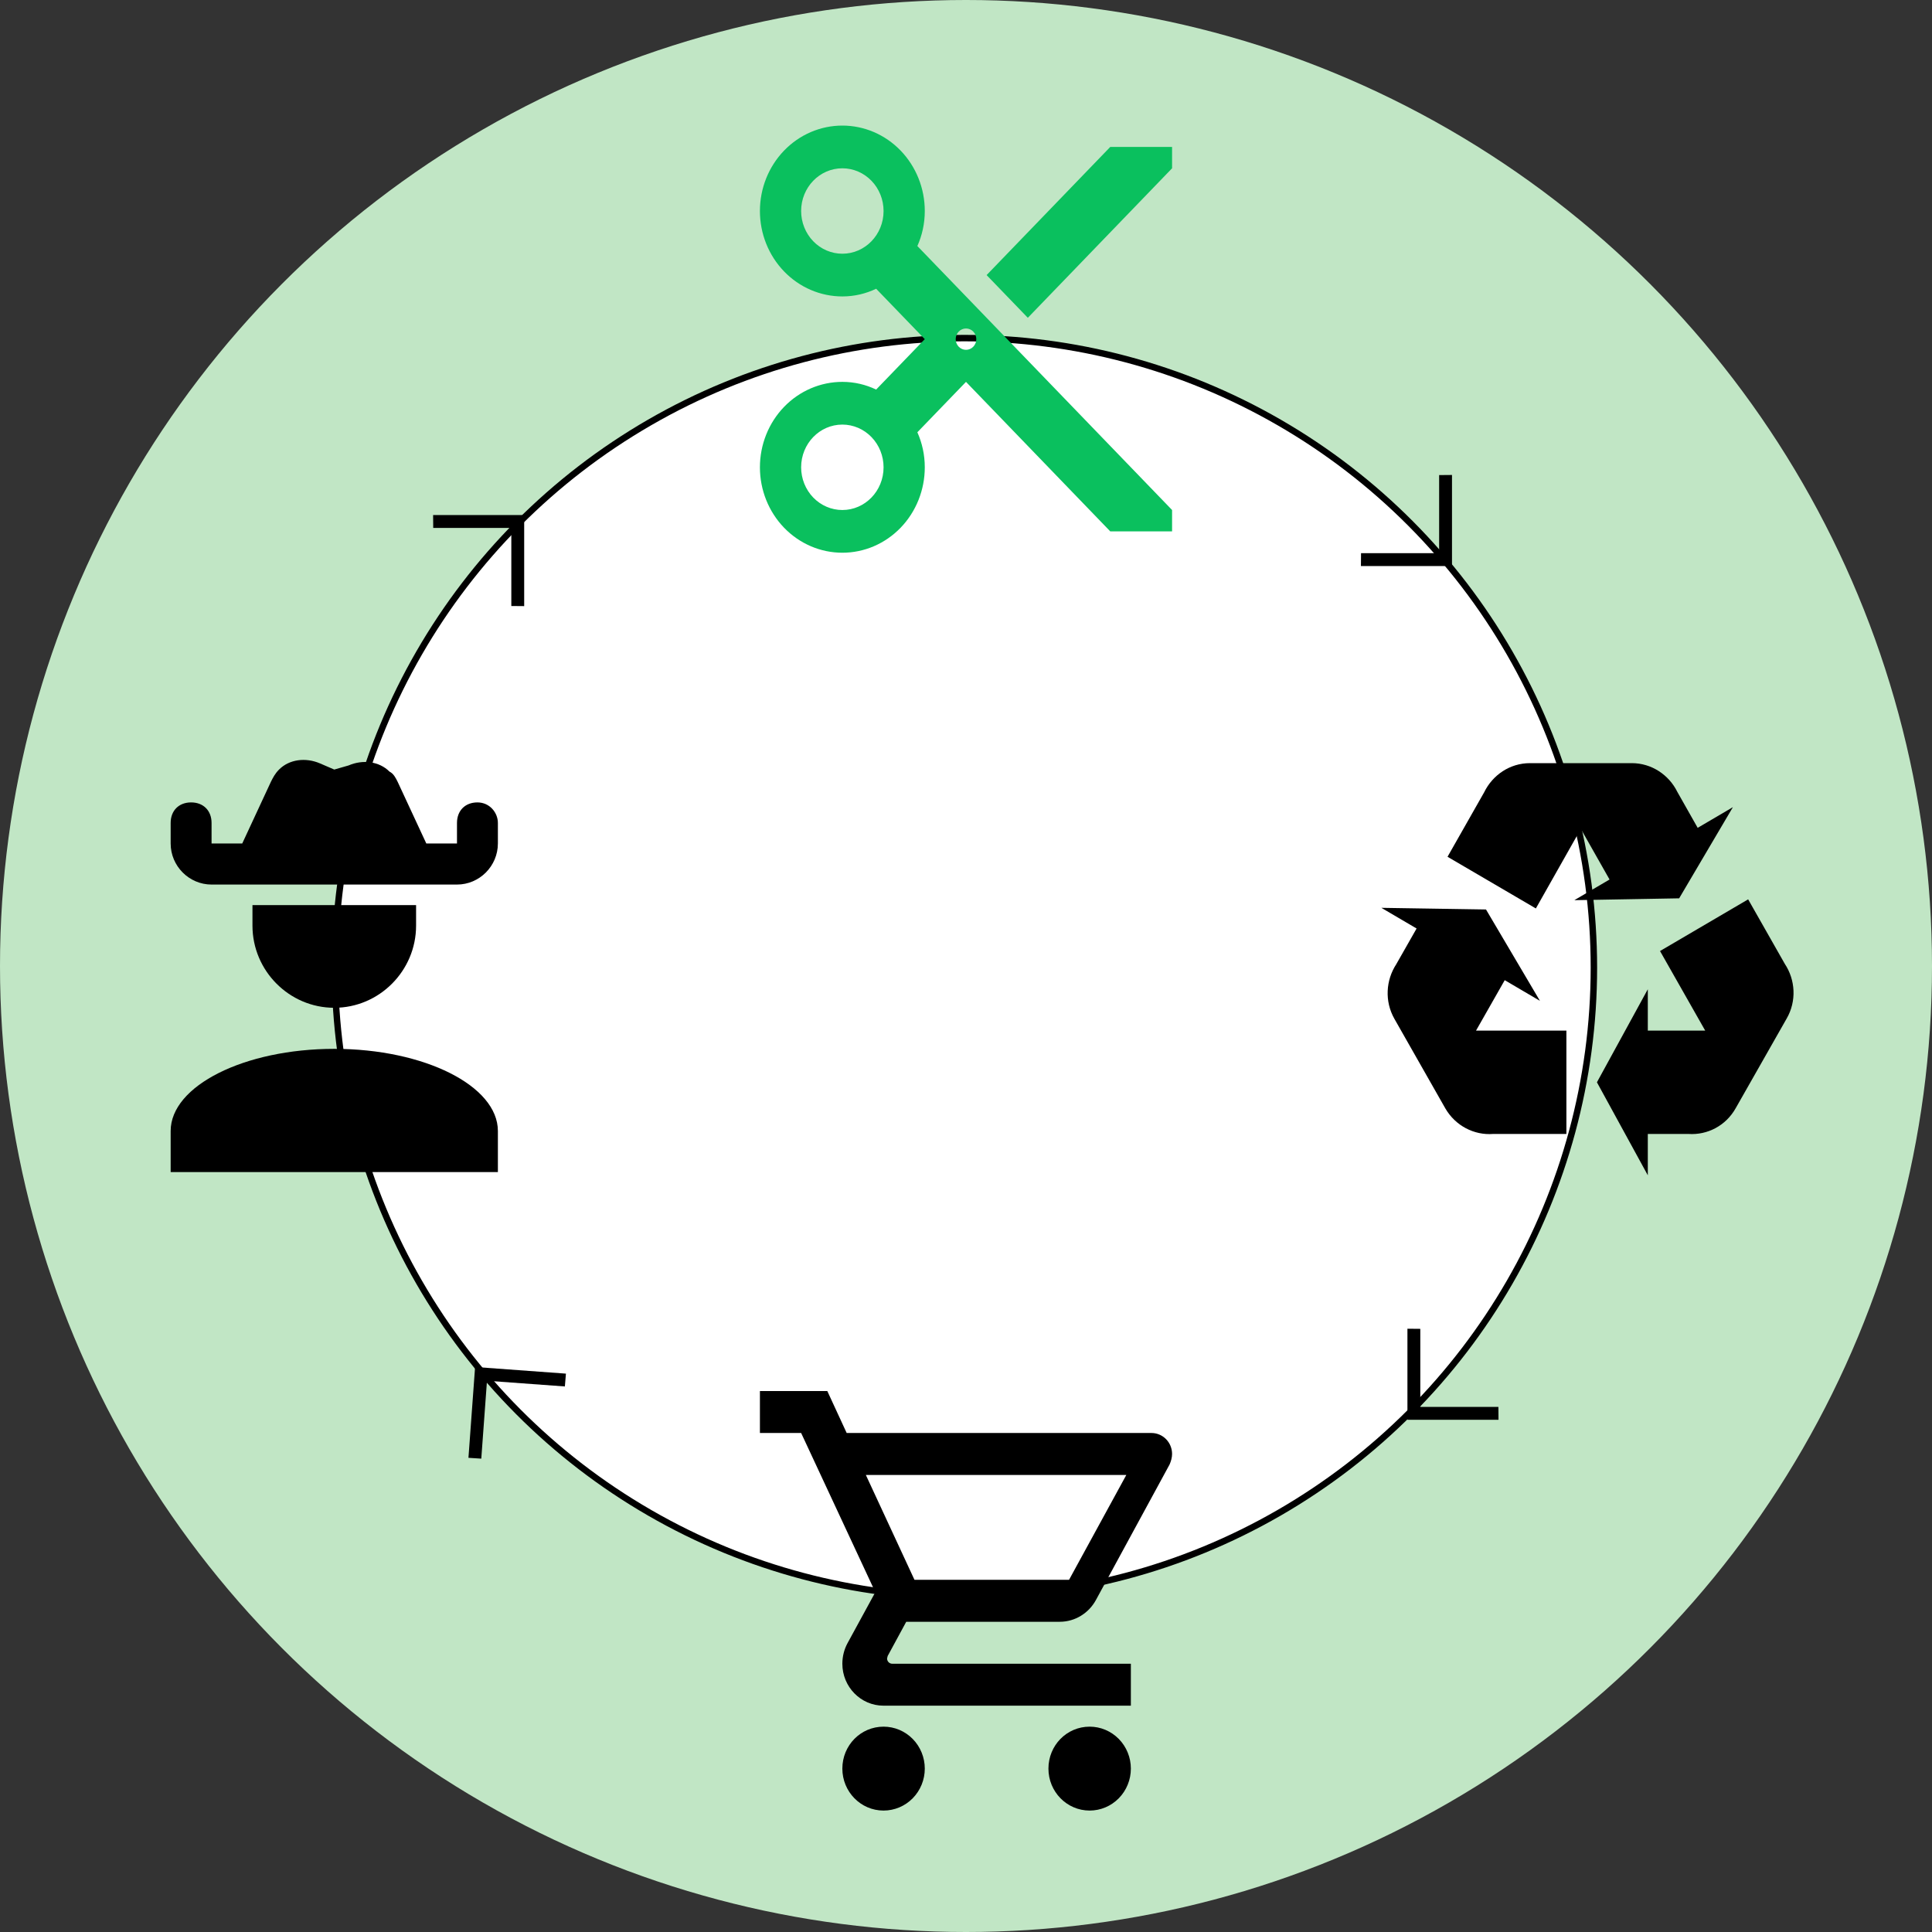 <svg viewBox="0 0 600 600" fill="none" xmlns="http://www.w3.org/2000/svg">
<rect x="0" y="0" width="600" height="600" fill="#333333" stroke="none"/>
<g clip-path="url(#clip0_412_1329)">
<circle cx="300" cy="300" r="300" fill="#C1E6C5"/>
<circle cx="299.5" cy="300.5" r="195.5" fill="white" stroke="black" stroke-width="2"/>
<path d="M554.852 316.342L539.049 344.137C535.952 349.658 530.2 352.547 524.384 352.161H511.742V365L495.94 336.113L511.742 307.227V320.065H529.568L515.535 295.351L542.905 279.303L554.283 299.331C557.57 304.274 558.012 310.886 554.852 316.342ZM475.144 237H506.749C512.943 237 518.316 240.659 520.908 245.923L527.229 257.092L538.164 250.673L521.477 278.982L488.923 279.56L499.859 273.14L490.946 257.413L476.977 282.127L449.543 266.079L460.921 246.051C463.513 240.723 468.886 237 475.144 237ZM448.848 344.202L433.045 316.406C429.948 310.95 430.391 304.402 433.614 299.459L439.935 288.354L429 281.935L461.49 282.448L478.241 310.821L467.305 304.402L458.393 320.065H486.458V352.161H463.702C457.824 352.611 452.009 349.658 448.848 344.202Z" fill="black"/>
<path d="M344.8 45.633L306.4 85.429L319.2 98.695L364 52.266V45.633M300 108.644C299.151 108.644 298.337 108.294 297.737 107.672C297.137 107.05 296.8 106.207 296.8 105.327C296.8 104.448 297.137 103.604 297.737 102.982C298.337 102.36 299.151 102.011 300 102.011C300.849 102.011 301.663 102.36 302.263 102.982C302.863 103.604 303.2 104.448 303.2 105.327C303.2 106.207 302.863 107.05 302.263 107.672C301.663 108.294 300.849 108.644 300 108.644ZM261.6 158.389C258.205 158.389 254.949 156.991 252.549 154.504C250.149 152.016 248.8 148.642 248.8 145.124C248.8 137.761 254.56 131.858 261.6 131.858C264.995 131.858 268.251 133.256 270.651 135.744C273.051 138.231 274.4 141.605 274.4 145.124C274.4 152.486 268.64 158.389 261.6 158.389ZM261.6 78.796C258.205 78.796 254.949 77.399 252.549 74.911C250.149 72.423 248.8 69.049 248.8 65.531C248.8 58.169 254.56 52.266 261.6 52.266C264.995 52.266 268.251 53.663 270.651 56.151C273.051 58.639 274.4 62.013 274.4 65.531C274.4 72.893 268.64 78.796 261.6 78.796ZM284.896 76.409C286.368 73.092 287.2 69.444 287.2 65.531C287.2 58.495 284.503 51.746 279.702 46.771C274.901 41.795 268.39 39 261.6 39C254.81 39 248.299 41.795 243.498 46.771C238.697 51.746 236 58.495 236 65.531C236 72.567 238.697 79.316 243.498 84.291C248.299 89.267 254.81 92.062 261.6 92.062C265.376 92.062 268.896 91.2 272.096 89.674L287.2 105.327L272.096 120.981C268.896 119.455 265.376 118.593 261.6 118.593C254.81 118.593 248.299 121.388 243.498 126.363C238.697 131.339 236 138.087 236 145.124C236 152.16 238.697 158.908 243.498 163.884C248.299 168.859 254.81 171.655 261.6 171.655C268.39 171.655 274.901 168.859 279.702 163.884C284.503 158.908 287.2 152.16 287.2 145.124C287.2 141.21 286.368 137.562 284.896 134.246L300 118.593L344.8 165.022H364V158.389L284.896 76.409Z" fill="#0AC05E"/>
<path d="M338.4 536.229C341.795 536.229 345.051 537.601 347.451 540.045C349.851 542.488 351.2 545.802 351.2 549.257C351.2 552.713 349.851 556.026 347.451 558.47C345.051 560.913 341.795 562.286 338.4 562.286C331.296 562.286 325.6 556.423 325.6 549.257C325.6 542.026 331.296 536.229 338.4 536.229ZM236 432H256.928L262.944 445.029H357.6C359.297 445.029 360.925 445.715 362.125 446.937C363.326 448.158 364 449.815 364 451.543C364 452.65 363.68 453.758 363.232 454.8L340.32 496.947C338.144 500.921 333.92 503.657 329.12 503.657H281.44L275.68 514.275L275.488 515.057C275.488 515.489 275.657 515.903 275.957 516.209C276.257 516.514 276.664 516.686 277.088 516.686H351.2V529.714H274.4C267.296 529.714 261.6 523.851 261.6 516.686C261.6 514.406 262.176 512.256 263.136 510.432L271.84 494.472L248.8 445.029H236V432ZM274.4 536.229C277.795 536.229 281.05 537.601 283.451 540.045C285.851 542.488 287.2 545.802 287.2 549.257C287.2 552.713 285.851 556.026 283.451 558.47C281.05 560.913 277.795 562.286 274.4 562.286C267.296 562.286 261.6 556.423 261.6 549.257C261.6 542.026 267.296 536.229 274.4 536.229ZM332 490.629L349.792 458.057H268.896L284 490.629H332Z" fill="black"/>
<g clip-path="url(#clip1_412_1329)">
<path d="M162.79 188.235L158.795 188.2L158.795 163.946L134.541 163.946L134.506 159.951L162.79 159.951L162.79 188.235Z" fill="black"/>
</g>
<g clip-path="url(#clip2_412_1329)">
<path d="M422.647 175.79L422.682 171.795L446.936 171.795L446.936 147.541L450.931 147.506L450.931 175.79L422.647 175.79Z" fill="black"/>
</g>
<g clip-path="url(#clip3_412_1329)">
<path d="M437.092 412.647L441.087 412.683L441.087 436.936L465.341 436.936L465.376 440.931L437.092 440.931L437.092 412.647Z" fill="black"/>
</g>
<g clip-path="url(#clip4_412_1329)">
<path d="M175.754 426.594L175.427 430.576L151.238 428.806L149.468 452.995L145.481 452.739L147.545 424.53L175.754 426.594Z" fill="black"/>
</g>
<path d="M154.624 364H53V351.244C53 337.212 75.865 325.732 103.812 325.732C131.759 325.732 154.624 337.212 154.624 351.244M78.406 281.085H129.218V287.463C129.218 301.495 117.785 312.975 103.812 312.975C89.839 312.975 78.406 301.495 78.406 287.463M148.273 249.195C144.462 249.195 141.921 251.746 141.921 255.573V261.951H132.394L123.502 242.817C122.867 241.541 122.232 240.265 120.961 239.628C117.785 236.438 112.704 235.801 108.258 237.714L103.812 238.99L99.366 237.076C94.92 235.163 89.839 235.801 86.663 238.99C85.393 240.265 84.758 241.541 84.122 242.817L75.23 261.951H65.703V255.573C65.703 251.746 63.162 249.195 59.352 249.195C55.541 249.195 53 251.746 53 255.573V261.951C53 268.967 58.716 274.707 65.703 274.707H141.921C148.908 274.707 154.624 268.967 154.624 261.951V255.573C154.624 252.384 152.084 249.195 148.273 249.195Z" fill="black"/>
</g>
<defs>
<clipPath id="clip0_412_1329">
<rect width="600" height="600" fill="white"/>
</clipPath>
<clipPath id="clip1_412_1329">
<rect width="48" height="48" fill="white" transform="translate(121 167.941) rotate(-45)"/>
</clipPath>
<clipPath id="clip2_412_1329">
<rect width="48" height="48" fill="white" transform="translate(442.941 134) rotate(45)"/>
</clipPath>
<clipPath id="clip3_412_1329">
<rect width="48" height="48" fill="white" transform="translate(478.882 432.941) rotate(135)"/>
</clipPath>
<clipPath id="clip4_412_1329">
<rect width="48" height="48" fill="white" transform="translate(152.465 466.792) rotate(-130.816)"/>
</clipPath>
</defs>
</svg>
